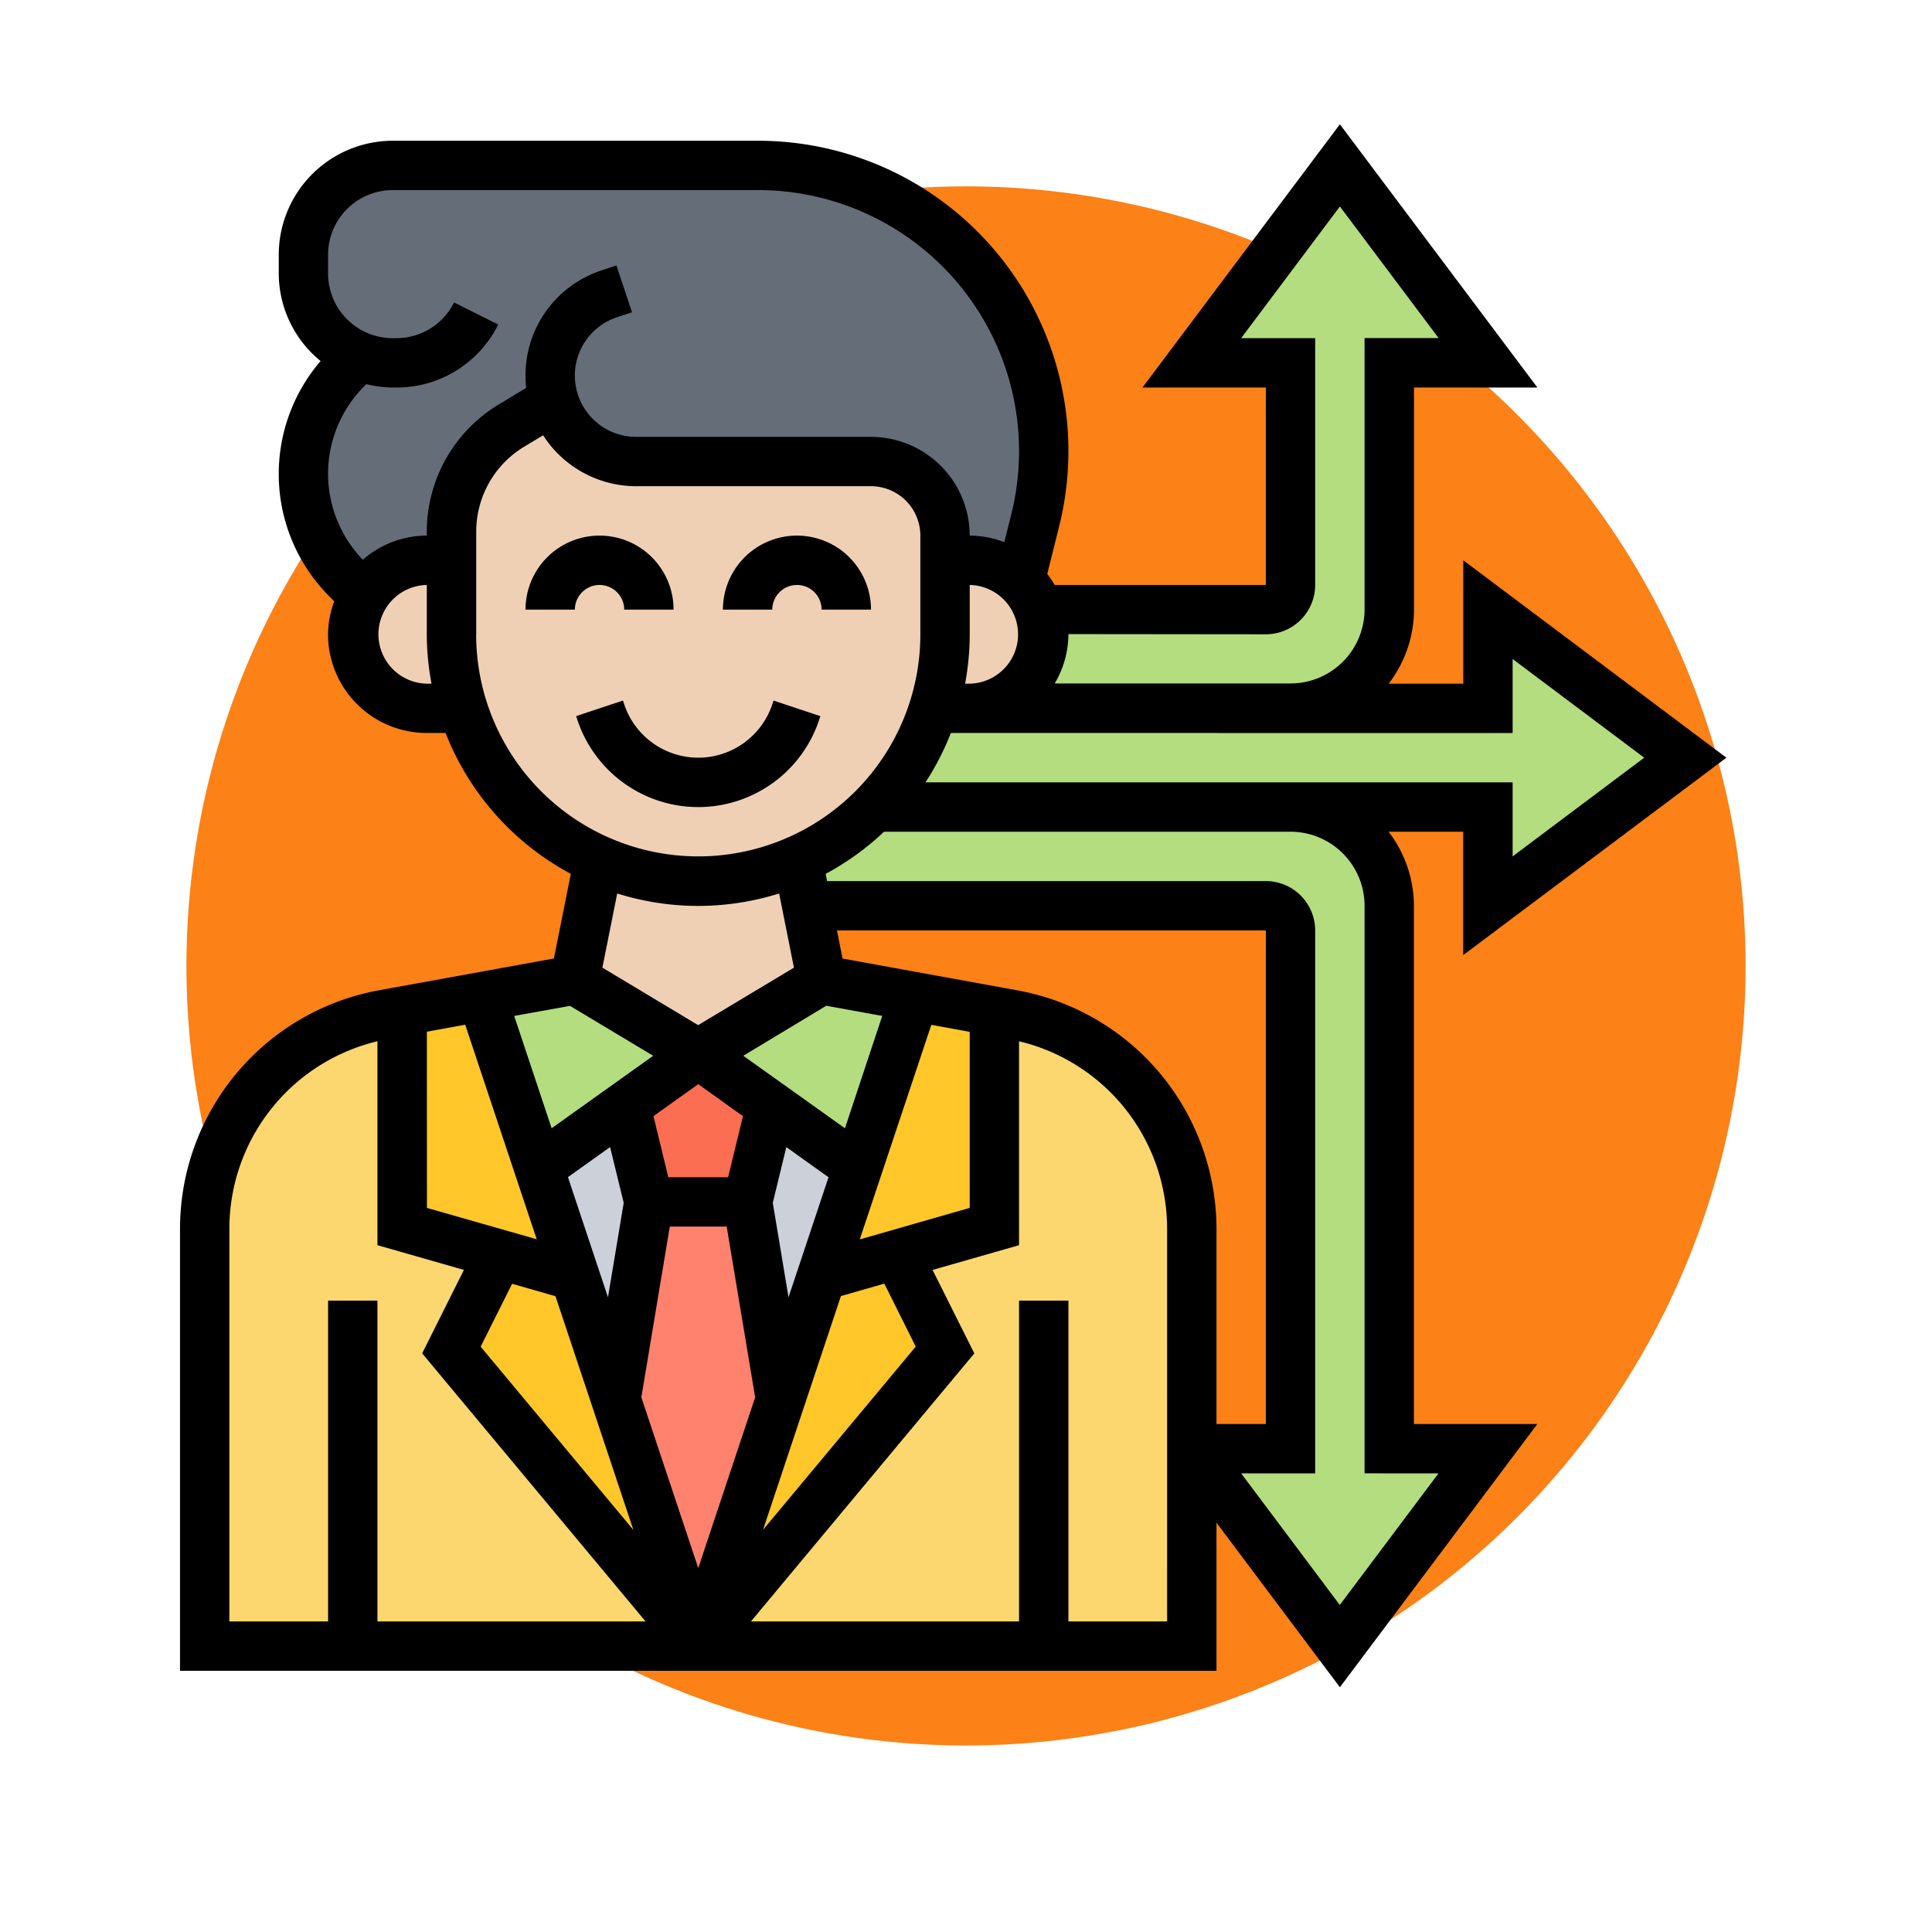 <svg xmlns="http://www.w3.org/2000/svg" xmlns:xlink="http://www.w3.org/1999/xlink" width="93.267" height="93.267" viewBox="0 0 93.267 93.267"><defs><filter id="a" x="0" y="0" width="93.267" height="93.267" filterUnits="userSpaceOnUse"><feOffset dy="3" input="SourceAlpha"/><feGaussianBlur stdDeviation="3" result="b"/><feFlood flood-opacity="0.161"/><feComposite operator="in" in2="b"/><feComposite in="SourceGraphic"/></filter></defs><g transform="translate(-262.139 -9781.623)"><g transform="matrix(1, 0, 0, 1, 262.14, 9781.62)" filter="url(#a)"><path d="M37.633,0A37.633,37.633,0,1,1,0,37.633,37.633,37.633,0,0,1,37.633,0Z" transform="translate(9 6)" fill="#fc8116"/></g><g transform="translate(270.829 9787.623)"><g transform="translate(1.191 1.986)"><g transform="translate(4.765)"><path d="M18.092,13.33l-2.049,1.227a5.958,5.958,0,0,0-2.895,5.111v1.394H11.957a3.532,3.532,0,0,0-3.05,1.716l-.8-.8a7.19,7.19,0,0,1,0-10.174l.584-.584A4.313,4.313,0,0,1,6,7.218V6.313A4.312,4.312,0,0,1,10.313,2H27.944A13.769,13.769,0,0,1,41.323,19.131l-.715,2.895a3.544,3.544,0,0,0-2.442-.965H36.975V19.87A3.569,3.569,0,0,0,33.4,16.3H22.071a4.14,4.14,0,0,1-2.943-1.215,4.018,4.018,0,0,1-1.036-1.751Z" transform="translate(-6 -2)" fill="#656d78"/></g><g transform="translate(36.931)"><path d="M48.487,28.209H33a3.579,3.579,0,0,0,3.574-3.574,3.3,3.3,0,0,0-.214-1.191H47.3a1.2,1.2,0,0,0,1.191-1.191V11.531H43.722L50.87,2l7.148,9.531H53.253V23.444A4.764,4.764,0,0,1,48.487,28.209Z" transform="translate(-33 -2)" fill="#b4dd7f"/></g><g transform="translate(28.628 30.975)"><path d="M48.63,32.765H26.471l-.441-2.2A11.933,11.933,0,0,0,29.735,28H49.821a4.764,4.764,0,0,1,4.765,4.765V58.975h4.765L52.2,68.505l-7.148-9.531h4.765V33.957A1.2,1.2,0,0,0,48.63,32.765Z" transform="translate(-26.03 -28)" fill="#b4dd7f"/></g><g transform="translate(32.333 21.444)"><path d="M33.739,24.765H58.757V20l9.531,7.148L58.757,34.3V29.531H29.14A11.936,11.936,0,0,0,32,24.765Z" transform="translate(-29.14 -20)" fill="#b4dd7f"/></g><g transform="translate(19.86 50.036)"><path d="M26.6,53.531,22.637,65.444,18.67,53.531,20.254,44H25.02Z" transform="translate(-18.67 -44)" fill="#ff826e"/></g><g transform="translate(20.312 42.888)"><path d="M26.079,40.514l-1.132,4.634H20.182L19.05,40.514,22.564,38Z" transform="translate(-19.05 -38)" fill="#fc6e51"/></g><g transform="translate(16.131 45.402)"><path d="M19.722,40.11l1.132,4.634-1.584,9.531-1.99-5.957L15.54,43.1Z" transform="translate(-15.54 -40.11)" fill="#ccd1d9"/></g><g transform="translate(26.209 45.402)"><path d="M29.313,43.1l-1.739,5.218-1.99,5.957L24,44.744l1.132-4.634Z" transform="translate(-24 -40.11)" fill="#ccd1d9"/></g><g transform="translate(13.379 39.314)"><path d="M20.164,41.088l-4.182,2.99L13.23,35.822,17.721,35l5.957,3.574Z" transform="translate(-13.23 -35)" fill="#b4dd7f"/></g><g transform="translate(23.827 39.314)"><path d="M25.514,41.088,22,38.574,27.957,35l4.491.822L29.7,44.078Z" transform="translate(-22 -35)" fill="#b4dd7f"/></g><g transform="translate(0 40.827)"><path d="M9.148,66.923H2V46.789a10.532,10.532,0,0,1,8.637-10.353l.893-.167v10.4l4.694,1.346-2.311,4.61,11.913,14.3Z" transform="translate(-2 -36.27)" fill="#fcd770"/></g><g transform="translate(23.827 40.827)"><path d="M38.679,66.923H22l11.913-14.3L31.6,48.017,36.3,46.67V36.27l.894.167a10.532,10.532,0,0,1,8.637,10.353V66.923Z" transform="translate(-22 -36.27)" fill="#fcd770"/></g><g transform="translate(11.913 52.574)"><path d="M19.946,53.123l3.967,11.913L12,50.74l2.311-4.61,3.645,1.036Z" transform="translate(-12 -46.13)" fill="#ffc729"/></g><g transform="translate(9.531 40.136)"><path d="M16.6,43.946l1.739,5.218-3.645-1.036L10,46.781v-10.4l3.848-.691Z" transform="translate(-10 -35.69)" fill="#ffc729"/></g><g transform="translate(23.827 52.574)"><path d="M31.6,46.13l2.311,4.61L22,65.036l3.967-11.913,1.99-5.957Z" transform="translate(-22 -46.13)" fill="#ffc729"/></g><g transform="translate(29.783 40.136)"><path d="M35.339,36.381v10.4l-4.694,1.346L27,49.164l1.739-5.218,2.752-8.256Z" transform="translate(-27 -35.69)" fill="#ffc729"/></g><g transform="translate(17.87 33.536)"><path d="M28.2,32.354l.715,3.574L22.957,39.5,17,35.928l1.156-5.778a11.888,11.888,0,0,0,9.6,0Z" transform="translate(-17 -30.15)" fill="#f0d0b4"/></g><g transform="translate(35.192 19.061)"><path d="M36.853,21.574a3.579,3.579,0,0,1-3.574,3.574H31.54a11.8,11.8,0,0,0,.548-3.574V18h1.191a3.544,3.544,0,0,1,2.442.965,3.685,3.685,0,0,1,1.132,2.609Z" transform="translate(-31.54 -18)" fill="#f0d0b4"/></g><g transform="translate(11.913 11.33)"><path d="M35.827,19.242v3.574a11.8,11.8,0,0,1-.548,3.574,11.916,11.916,0,0,1-6.564,7.327,11.888,11.888,0,0,1-9.6,0A11.9,11.9,0,0,1,12,22.816V17.848a5.958,5.958,0,0,1,2.895-5.111l2.049-1.227a4.018,4.018,0,0,0,1.036,1.751,4.14,4.14,0,0,0,2.943,1.215h11.33a3.569,3.569,0,0,1,3.574,3.574Z" transform="translate(-12 -11.51)" fill="#f0d0b4"/></g><g transform="translate(7.148 19.061)"><path d="M13.313,25.148H11.574A3.579,3.579,0,0,1,8,21.574,3.581,3.581,0,0,1,11.574,18h1.191v3.574A11.8,11.8,0,0,0,13.313,25.148Z" transform="translate(-8 -18)" fill="#f0d0b4"/></g></g><path d="M18.574,19.383a1.193,1.193,0,0,1,1.191,1.191h2.383a3.574,3.574,0,1,0-7.148,0h2.383A1.193,1.193,0,0,1,18.574,19.383Z" transform="translate(1.679 2.856)"/><path d="M26.574,19.383a1.193,1.193,0,0,1,1.191,1.191h2.383a3.574,3.574,0,1,0-7.148,0h2.383A1.193,1.193,0,0,1,26.574,19.383Z" transform="translate(3.209 2.856)"/><path d="M28.782,24.62l.061-.183-2.261-.752-.061.182a3.768,3.768,0,0,1-7.148,0l-.061-.183-2.261.752.062.185a6.15,6.15,0,0,0,11.669,0Z" transform="translate(2.071 4.135)"/><path d="M60.567,38.059a5.9,5.9,0,0,0-1.222-3.574h3.6v5.957l12.708-9.531L62.949,21.38v5.957h-3.6a5.9,5.9,0,0,0,1.222-3.574V13.041h5.957L56.993.333,47.462,13.041h5.957v9.531H43.226a4.725,4.725,0,0,0-.36-.531l.574-2.3A14.979,14.979,0,0,0,28.907,1.128H11.267a5.508,5.508,0,0,0-5.5,5.5v.91a5.468,5.468,0,0,0,2.02,4.224,8.367,8.367,0,0,0,.435,11.374l.223.223a4.69,4.69,0,0,0-.3,1.594,4.77,4.77,0,0,0,4.765,4.765h.91a13.17,13.17,0,0,0,6.046,6.8l-.817,4.086-8.435,1.533A11.711,11.711,0,0,0,1,53.663V74.99H51.036V67.842l5.957,7.943,9.531-12.708H60.567Zm4.765-8.339V26.146l6.353,4.765-6.353,4.765V32.1H36.988a13,13,0,0,0,1.225-2.383ZM39.123,24.954V22.572a2.383,2.383,0,0,1,0,4.765H38.9A13.092,13.092,0,0,0,39.123,24.954Zm14.3,0A2.385,2.385,0,0,0,55.8,22.572V10.658H52.227L56.993,4.3l4.765,6.353H58.184v13.1a3.578,3.578,0,0,1-3.574,3.574H43.226a4.716,4.716,0,0,0,.662-2.383ZM12.913,27.337a2.383,2.383,0,0,1,0-4.765v2.383a13.092,13.092,0,0,0,.228,2.383Zm0-7.349v.2a4.718,4.718,0,0,0-3.088,1.166,5.98,5.98,0,0,1,.08-8.387L10,12.878a5.456,5.456,0,0,0,1.271.163h.174A5.472,5.472,0,0,0,16.361,10L14.23,8.933a3.1,3.1,0,0,1-2.789,1.725h-.174A3.123,3.123,0,0,1,8.148,7.539v-.91A3.123,3.123,0,0,1,11.267,3.51h17.64A12.6,12.6,0,0,1,41.129,19.164l-.336,1.343a4.72,4.72,0,0,0-1.67-.318,4.77,4.77,0,0,0-4.765-4.765H23.024a2.962,2.962,0,0,1-.938-5.772l.734-.244-.753-2.261-.734.245a5.334,5.334,0,0,0-3.655,5.069,5.57,5.57,0,0,0,.033.6l-1.328.8a7.179,7.179,0,0,0-3.47,6.128ZM15.3,24.954V19.988A4.789,4.789,0,0,1,17.61,15.9l.919-.552a5.347,5.347,0,0,0,4.5,2.457H34.357a2.385,2.385,0,0,1,2.383,2.383v4.765a10.722,10.722,0,1,1-21.444,0ZM48.47,46.346a11.712,11.712,0,0,0-7.051-4.205l-8.435-1.534-.27-1.356H53.419V63.077H51.036V53.663A11.756,11.756,0,0,0,48.47,46.346ZM36.517,59.339l-7.372,8.847L32.906,56.9,35,56.3Zm-23.6-15.2,1.851-.337,3.452,10.356-5.3-1.514ZM32.2,42.885l2.7.491L33.1,48.8l-4.907-3.5ZM24.644,53.546h2.747l1.374,8.243-2.747,8.242-2.747-8.243Zm5.732,3.412-.76-4.559.654-2.691,2.037,1.456Zm-2.2-8.743-.716,2.949H24.572l-.716-2.949,2.162-1.544Zm-6.414,1.493L22.42,52.4l-.76,4.559-1.932-5.8Zm-4.73,6.6,2.093.6,3.761,11.283-7.372-8.847Zm16.782-2.142L37.27,43.807l1.853.337v8.5Zm-7.8-16.1a13.073,13.073,0,0,0,3.908-.6l.716,3.58-4.624,2.775-4.624-2.775.716-3.58a13.073,13.073,0,0,0,3.908.6Zm-6.185,4.826,4.015,2.409L18.94,48.8l-1.807-5.423ZM3.383,53.663A9.31,9.31,0,0,1,10.531,44.6v9.844l4.174,1.194-2.015,4.029,10.784,12.94H10.531V57.12H8.148V72.608H3.383ZM48.653,72.608H43.888V57.12H41.505V72.608H28.561l10.784-12.94-2.015-4.029,4.174-1.194V44.6a9.308,9.308,0,0,1,7.148,9.061Zm13.1-7.148-4.765,6.353L52.227,65.46H55.8V39.25a2.385,2.385,0,0,0-2.383-2.383H32.237l-.069-.348a13.151,13.151,0,0,0,2.818-2.035H54.61a3.578,3.578,0,0,1,3.574,3.574v27.4Z" transform="translate(-1 -0.333)"/></g></g></svg>